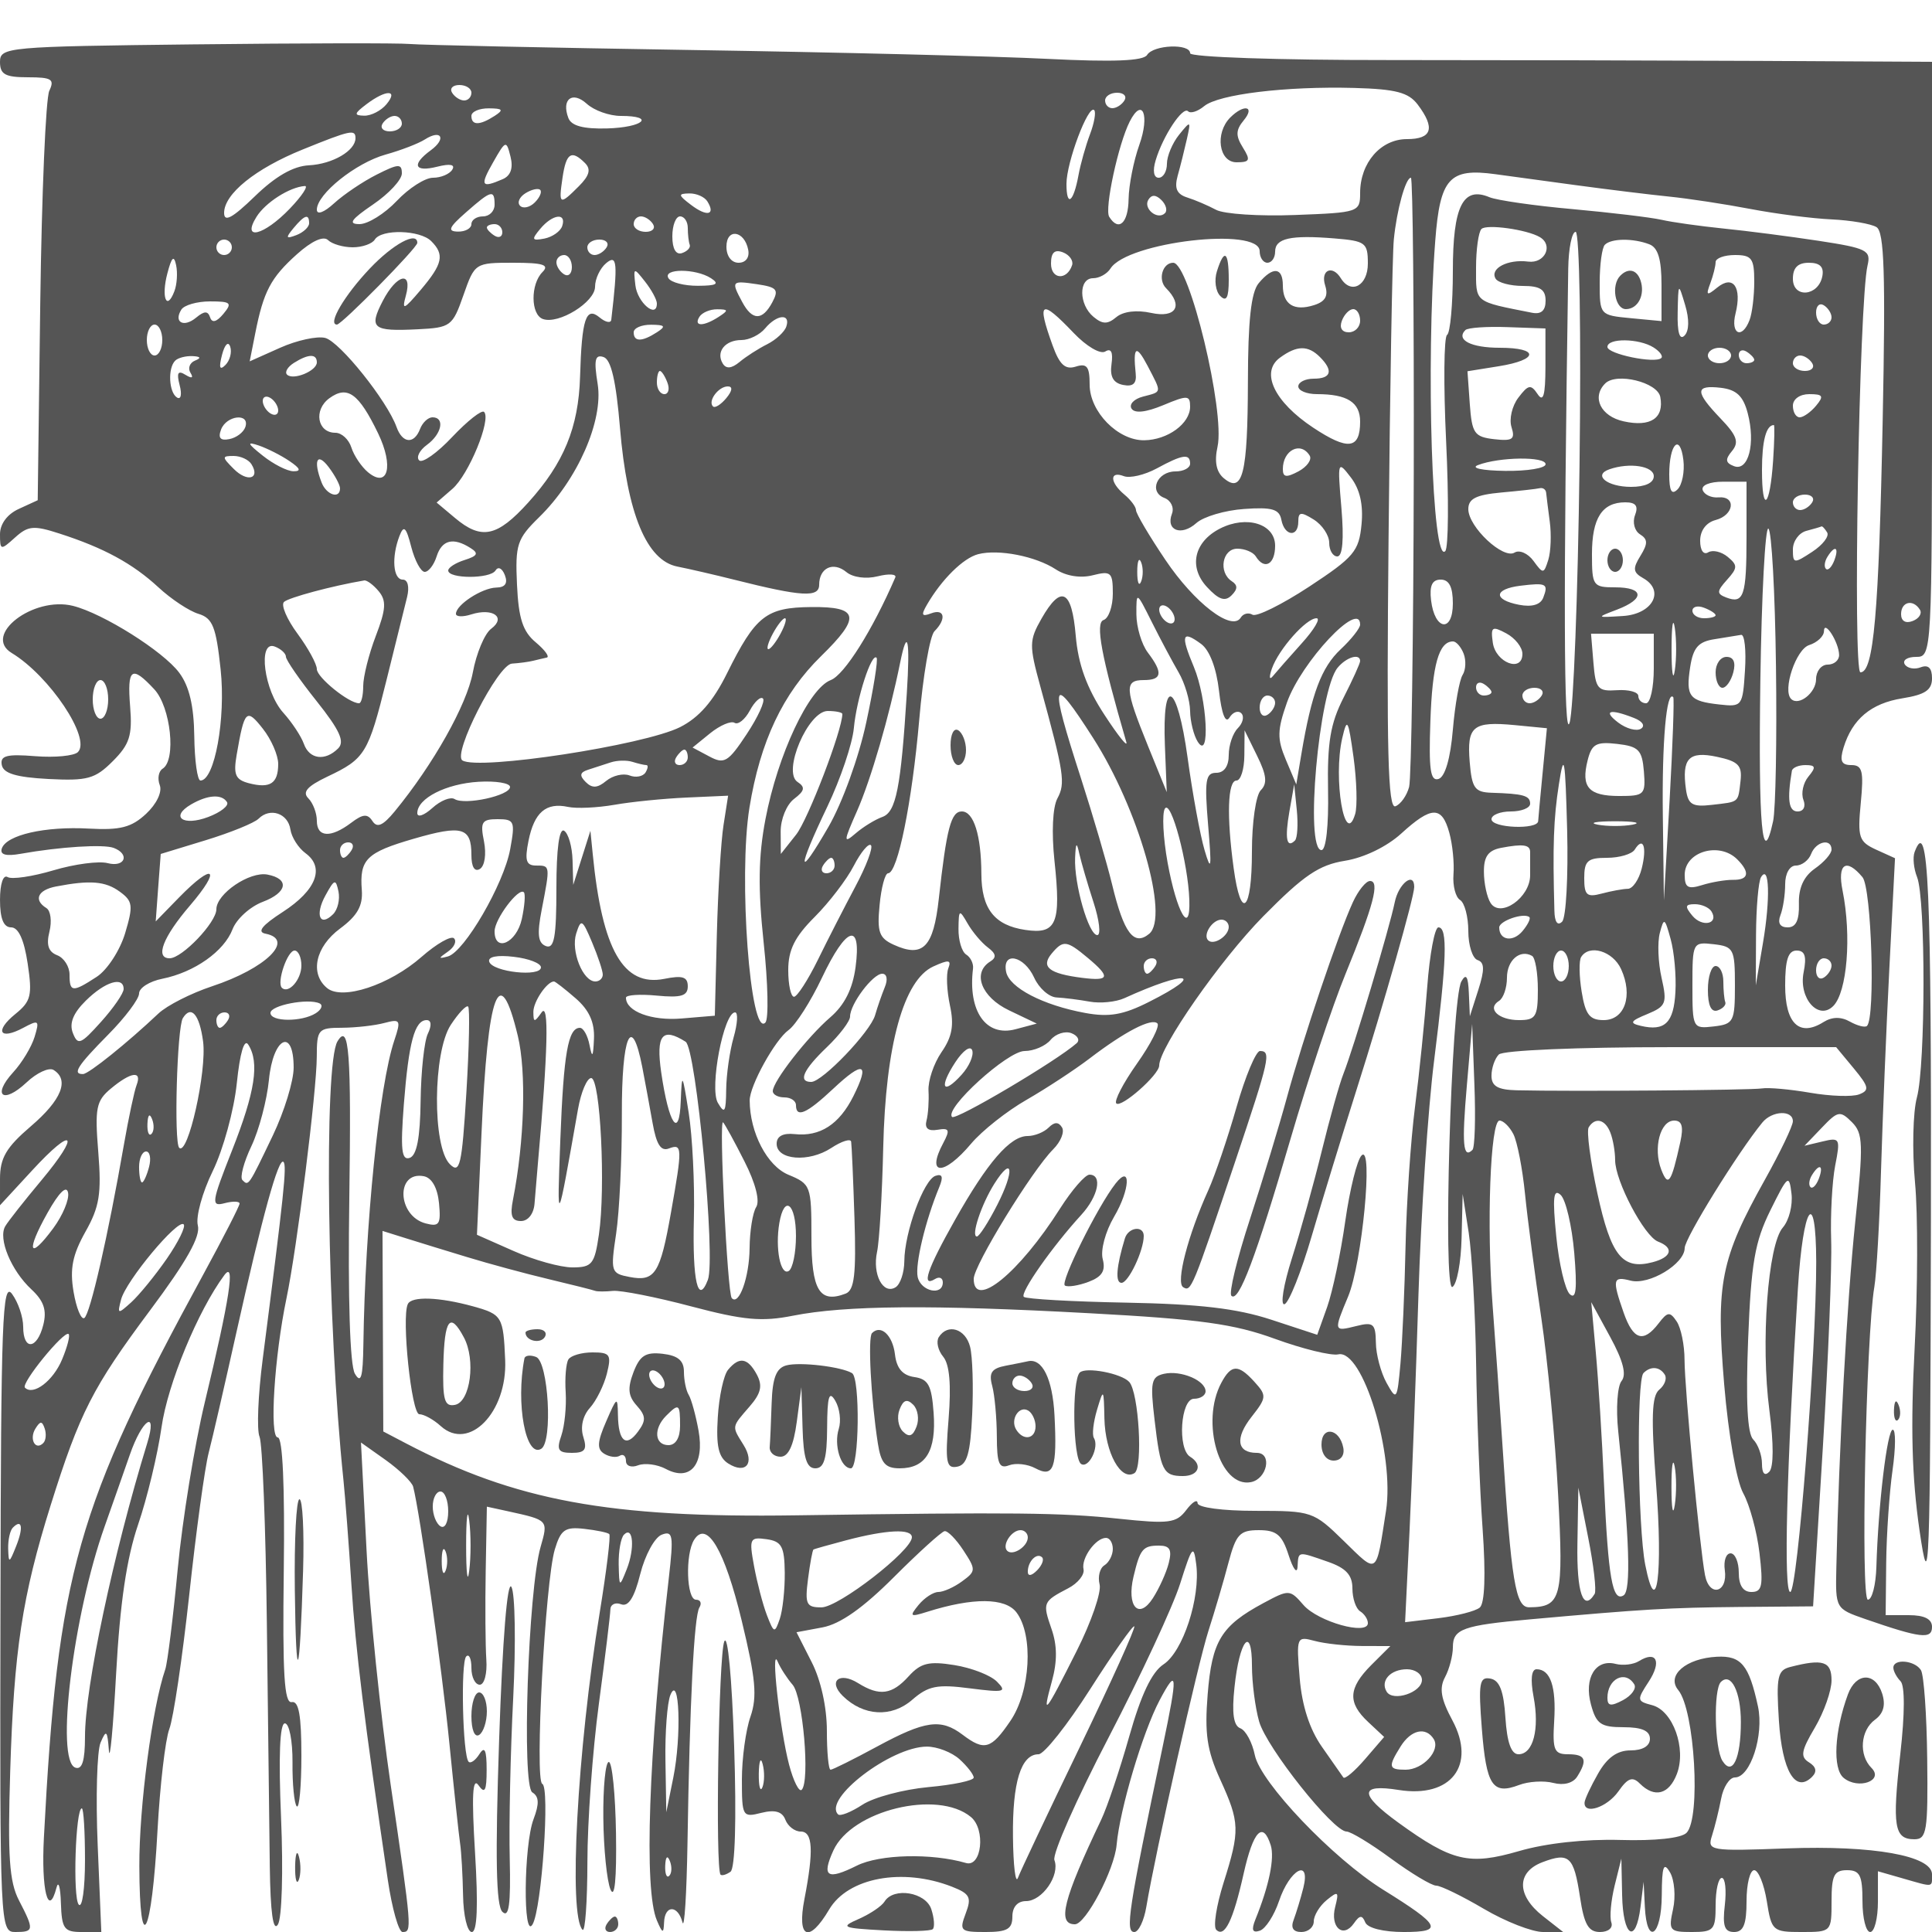 <svg xmlns="http://www.w3.org/2000/svg" version="1.0" width="250" height="250" viewBox="0 0 250 250" preserveAspectRatio="xMidYMid meet">
<g transform="translate(0,250) scale(0.01,-0.01)" fill="#555555" stroke="none">
<path d="M2525 24426 c-2441 -28 -2525 -36 -2525 -228 0 -161 68 -198 361 -198 308 0 348 -25 277 -175 -46 -96 -98 -1328 -117 -2737 l-33 -2561 -244 -112 c-150 -68 -244 -195 -244 -328 0 -209 8 -211 194 -43 169 153 242 160 575 52 575 -185 949 -389 1281 -696 165 -153 398 -307 518 -343 184 -56 228 -167 287 -721 68 -634 -78 -1436 -261 -1436 -40 0 -76 257 -80 571 -5 396 -65 650 -195 824 -208 279 -985 767 -1374 865 -514 129 -1175 -379 -793 -610 489 -296 1031 -1107 856 -1282 -49 -49 -297 -73 -551 -53 -371 30 -457 7 -434 -114 21 -109 187 -159 603 -181 505 -26 604 1 833 230 218 218 255 333 225 705 -40 500 18 542 312 226 214 -230 287 -918 108 -1028 -52 -33 -69 -128 -37 -212 34 -89 -40 -244 -177 -372 -189 -176 -334 -213 -738 -191 -570 32 -1070 -82 -1129 -258 -26 -80 53 -102 244 -68 511 91 1074 126 1205 76 213 -82 144 -255 -79 -197 -114 30 -430 -12 -702 -93 -273 -81 -539 -120 -593 -87 -57 35 -98 -89 -98 -295 0 -243 46 -356 144 -356 95 0 168 -160 214 -468 62 -412 43 -489 -158 -652 -274 -222 -206 -344 101 -180 201 108 212 99 147 -116 -39 -129 -163 -335 -277 -459 -278 -304 -132 -417 172 -132 133 126 291 198 350 162 208 -129 103 -389 -293 -728 -321 -275 -400 -410 -400 -683 l0 -340 415 450 c540 587 634 487 120 -128 -219 -262 -429 -528 -467 -593 -95 -160 75 -572 338 -817 162 -151 202 -270 154 -460 -80 -319 -260 -336 -260 -25 0 127 -65 318 -144 425 -125 170 -144 -335 -150 -4031 -8 -4166 -5 -4225 193 -4225 242 0 245 26 46 410 -125 242 -147 567 -113 1670 48 1560 156 2269 524 3444 376 1198 543 1524 1287 2522 472 632 654 956 617 1097 -29 111 58 428 193 704 135 277 275 787 311 1135 41 397 97 583 149 500 147 -231 88 -612 -210 -1367 -268 -680 -275 -731 -96 -684 106 28 193 25 193 -5 0 -31 -210 -440 -466 -911 -1645 -3017 -1887 -3873 -2066 -7293 -36 -679 58 -1050 163 -648 25 97 51 7 57 -199 11 -332 41 -375 267 -375 l256 0 -47 1125 c-26 619 -9 1215 37 1325 74 174 88 161 108 -100 12 -165 55 285 94 1000 50 908 136 1488 284 1922 117 342 253 908 303 1258 79 561 472 1511 813 1970 146 196 69 -309 -254 -1650 -132 -550 -289 -1517 -349 -2150 -60 -633 -133 -1217 -161 -1300 -169 -490 -339 -1775 -336 -2550 4 -1212 161 -904 235 462 32 585 101 1176 153 1315 53 139 169 921 258 1738 88 817 201 1643 251 1835 50 193 210 890 357 1550 339 1521 548 2278 611 2215 46 -46 7 -413 -269 -2555 -60 -462 -78 -912 -41 -1000 38 -88 80 -1172 95 -2410 15 -1237 32 -2655 38 -3150 8 -599 43 -851 105 -753 52 83 70 687 41 1375 -34 803 -17 1228 49 1228 57 0 101 -226 99 -507 -3 -279 23 -534 55 -567 33 -32 60 263 60 657 0 520 -34 710 -125 692 -97 -19 -120 364 -103 1700 14 1098 -14 1725 -78 1725 -110 0 -44 1049 113 1800 136 649 391 2685 392 3125 1 356 17 375 326 376 179 1 426 29 549 62 207 55 217 39 128 -227 -195 -580 -378 -2385 -400 -3936 -6 -425 -31 -510 -110 -375 -64 110 -91 970 -72 2276 27 1879 -3 2273 -153 2024 -179 -295 -133 -3661 77 -5675 23 -220 69 -827 103 -1350 54 -854 166 -1756 471 -3825 55 -371 141 -675 191 -675 124 0 122 27 -153 1900 -133 908 -274 2276 -313 3042 l-72 1392 323 -229 c177 -127 335 -281 352 -342 86 -329 373 -2356 468 -3313 60 -605 123 -1190 139 -1300 17 -110 34 -414 39 -675 4 -261 55 -475 113 -475 70 0 84 339 42 1025 -45 736 -33 983 44 875 83 -118 106 -74 106 200 0 255 -25 310 -93 203 -51 -81 -114 -126 -140 -100 -77 77 -105 1289 -31 1363 37 37 67 -30 67 -149 0 -120 49 -217 108 -217 59 0 98 145 85 325 -12 179 -16 697 -8 1152 l15 827 275 -60 c523 -115 520 -112 420 -462 -161 -559 -246 -3089 -107 -3175 88 -54 92 -146 16 -347 -127 -334 -138 -1580 -12 -1360 118 206 226 1776 125 1817 -100 40 38 2616 162 3033 77 256 132 295 380 267 159 -18 306 -48 325 -68 20 -20 -36 -478 -124 -1017 -291 -1780 -406 -3919 -222 -4103 34 -34 62 361 63 879 0 518 67 1437 148 2042 81 605 148 1155 149 1222 1 67 64 98 139 69 94 -36 171 84 248 392 62 245 186 473 277 508 146 56 156 -6 92 -564 -263 -2285 -323 -4033 -154 -4427 73 -171 87 -175 93 -25 9 227 179 227 238 0 25 -96 54 365 65 1025 29 1826 85 2938 154 3049 34 56 14 101 -44 101 -123 0 -141 590 -24 775 165 260 395 -131 616 -1048 181 -748 202 -982 113 -1240 -61 -174 -111 -540 -111 -813 0 -480 8 -494 252 -432 177 44 270 17 311 -90 32 -83 121 -152 198 -152 157 0 170 -245 48 -875 -99 -510 59 -576 320 -134 244 414 951 545 1590 295 232 -91 256 -138 177 -346 -85 -225 -69 -240 256 -240 281 0 348 38 348 200 0 124 67 200 176 200 210 0 442 335 368 530 -30 77 287 792 703 1591 415 798 832 1694 925 1990 153 484 174 509 207 247 56 -434 -172 -1131 -424 -1295 -151 -100 -290 -392 -442 -929 -122 -431 -286 -919 -365 -1084 -491 -1030 -572 -1350 -339 -1350 140 0 512 706 540 1029 41 459 337 1454 555 1868 233 440 239 347 41 -597 -446 -2127 -487 -2400 -367 -2400 55 0 125 146 155 325 121 720 667 3147 804 3572 80 249 197 644 258 878 99 373 147 425 394 425 230 0 301 -60 386 -325 58 -179 109 -246 115 -150 12 207 -4 204 395 65 232 -81 315 -171 315 -344 0 -129 45 -262 100 -296 55 -34 100 -103 100 -153 0 -163 -644 18 -832 233 -178 205 -187 205 -522 25 -544 -293 -664 -489 -719 -1179 -41 -509 -9 -726 161 -1100 256 -561 259 -660 44 -1341 -92 -293 -135 -566 -94 -606 108 -108 219 120 355 729 124 552 249 683 350 365 52 -166 -21 -524 -199 -962 -54 -135 -38 -176 58 -144 74 25 185 197 248 383 138 411 412 561 315 172 -35 -139 -92 -325 -125 -413 -41 -105 -7 -159 99 -159 89 0 161 62 161 138 0 76 75 199 167 275 149 122 161 112 110 -88 -68 -263 102 -413 242 -213 74 107 108 110 147 13 30 -74 234 -125 499 -125 520 0 480 83 -267 547 -651 405 -1591 1391 -1661 1743 -33 163 -117 319 -187 346 -89 34 -112 194 -76 531 64 613 226 811 226 277 0 -217 42 -542 93 -721 98 -340 958 -1423 1131 -1423 54 0 314 -157 576 -350 262 -192 525 -350 584 -350 59 0 336 -135 616 -300 280 -165 625 -300 768 -300 l259 0 -264 207 c-339 267 -341 568 -5 696 347 132 407 76 487 -452 53 -353 109 -451 258 -451 109 0 172 54 147 125 -24 69 -4 283 43 475 l87 350 10 -475 c11 -539 177 -643 238 -150 l40 325 16 -325 c25 -510 216 -380 219 150 2 378 24 438 107 296 57 -98 75 -312 39 -475 -61 -278 -46 -296 243 -296 285 0 308 26 308 350 0 193 36 350 80 350 44 0 61 -158 39 -350 -32 -272 -5 -350 120 -350 121 0 161 99 161 400 0 220 44 400 99 400 54 0 127 -180 163 -400 61 -387 76 -400 451 -400 385 0 387 2 387 400 0 333 33 400 200 400 167 0 200 -67 200 -400 0 -220 45 -400 100 -400 55 0 100 177 100 393 l0 393 324 -93 c404 -116 376 -120 376 53 0 241 -761 377 -1879 336 -1000 -37 -1031 -31 -968 165 36 112 89 327 118 478 28 151 109 275 178 275 201 0 378 547 299 918 -116 537 -217 660 -531 644 -400 -20 -658 -242 -501 -431 214 -258 295 -1660 107 -1848 -69 -69 -406 -105 -857 -92 -457 13 -961 -42 -1311 -144 -645 -187 -864 -136 -1559 367 -510 370 -509 506 3 424 677 -108 1006 319 695 900 -149 277 -173 415 -96 559 56 104 102 280 102 390 0 234 130 281 1000 359 1481 133 1793 151 2706 160 l955 8 127 2068 c70 1137 118 2338 107 2668 -11 330 13 766 52 968 69 350 61 366 -162 312 l-235 -56 225 235 c207 217 236 222 388 71 146 -146 150 -280 43 -1296 -105 -1006 -211 -2923 -244 -4467 -12 -532 -11 -533 373 -667 716 -248 865 -266 865 -102 0 102 -98 152 -300 152 l-300 0 7 675 c4 371 41 911 82 1200 41 289 43 525 3 525 -72 0 -188 -973 -212 -1775 -7 -234 -56 -425 -110 -425 -96 0 -25 3411 84 4050 28 165 67 840 86 1500 20 660 68 1840 108 2622 l73 1423 -245 111 c-222 102 -241 157 -198 603 40 413 21 491 -122 491 -129 0 -153 53 -101 225 113 370 356 574 762 639 294 47 383 107 383 259 0 133 -48 180 -147 142 -81 -31 -173 -13 -206 39 -32 53 34 96 147 96 204 0 206 30 206 3850 l0 3850 -2225 12 c-1224 6 -3384 11 -4800 11 -1442 -1 -2575 38 -2575 88 0 129 -475 110 -557 -22 -48 -78 -438 -93 -1281 -51 -667 34 -2742 86 -4612 115 -1870 30 -3512 65 -3650 78 -137 13 -1386 11 -2775 -5z m3575 -626 c0 -55 -42 -100 -94 -100 -52 0 -122 45 -156 100 -34 55 8 100 94 100 86 0 156 -45 156 -100z m12245 -153 c230 -305 186 -447 -139 -447 -340 0 -606 -307 -606 -697 0 -248 -17 -254 -840 -285 -461 -18 -922 12 -1024 67 -103 55 -270 127 -372 159 -137 43 -170 118 -125 282 35 123 88 337 119 474 54 241 50 243 -101 56 -86 -107 -157 -276 -157 -375 0 -100 -48 -181 -107 -181 -64 0 -80 90 -39 225 94 316 351 704 420 635 32 -32 125 -2 207 66 186 154 1056 260 1942 236 539 -15 703 -58 822 -215z m-13345 3 c-68 -82 -198 -149 -287 -147 -137 3 -132 27 31 150 253 191 416 189 256 -3z m3033 -150 c455 0 292 -149 -178 -162 -305 -8 -461 33 -500 134 -93 243 50 355 238 185 95 -87 293 -157 440 -157z m6517 200 c-34 -55 -104 -100 -156 -100 -52 0 -94 45 -94 100 0 55 70 100 156 100 86 0 128 -45 94 -100z m-8150 -200 c-194 -125 -300 -125 -300 0 0 55 101 99 225 98 182 -1 196 -20 75 -98z m7704 -239 c-55 -146 -122 -383 -148 -526 -65 -356 -156 -423 -156 -114 0 278 283 1030 359 954 25 -26 1 -167 -55 -314z m639 -135 c-74 -207 -136 -522 -139 -701 -4 -313 -129 -427 -251 -230 -63 102 118 942 266 1233 164 321 261 83 124 -302z m-9543 274 c0 -55 -70 -100 -156 -100 -86 0 -128 45 -94 100 34 55 104 100 156 100 52 0 94 -45 94 -100z m-600 -188 c0 -162 -296 -335 -602 -351 -203 -10 -433 -142 -700 -401 -291 -282 -398 -340 -398 -215 0 246 405 573 1018 821 619 251 682 264 682 146z m975 -156 c-254 -186 -214 -288 83 -213 168 42 236 28 194 -39 -35 -57 -147 -104 -249 -104 -103 0 -313 -135 -469 -300 -156 -165 -373 -300 -482 -300 -152 0 -111 59 175 254 205 139 373 320 373 402 0 129 -44 127 -325 -15 -179 -90 -426 -257 -550 -370 -132 -121 -225 -155 -225 -84 0 202 505 606 890 713 198 55 426 143 507 195 214 137 284 12 78 -139z m931 -374 c-279 -121 -299 -87 -126 216 164 289 172 291 226 75 37 -147 3 -246 -100 -291z m1064 208 c80 -80 58 -162 -80 -300 -250 -250 -263 -243 -211 110 47 321 115 366 291 190z m12830 -287 c413 -56 953 -122 1200 -147 248 -25 720 -97 1050 -160 330 -63 803 -124 1052 -135 249 -12 510 -57 580 -100 100 -62 118 -600 80 -2495 -50 -2508 -117 -3266 -288 -3266 -101 0 -17 4805 92 5265 46 196 -7 223 -633 319 -376 57 -930 129 -1233 159 -302 31 -662 81 -800 113 -137 31 -655 93 -1150 138 -495 44 -979 114 -1076 154 -344 145 -474 -118 -474 -954 0 -430 -34 -803 -75 -828 -41 -26 -47 -647 -12 -1381 35 -734 30 -1372 -11 -1416 -169 -185 -253 2403 -130 4014 62 811 182 945 778 863 165 -23 638 -87 1050 -143z m-2106 -3743 c-4 -2111 -31 -3931 -60 -4043 -30 -112 -109 -224 -177 -250 -97 -38 -116 711 -89 3468 18 1933 49 3673 68 3865 38 385 153 800 221 800 25 0 41 -1728 37 -3840z m-14544 3440 c-335 -349 -628 -422 -431 -106 116 186 428 385 625 399 51 4 -36 -128 -194 -293z m3170 80 c-64 -64 -150 -83 -190 -43 -41 41 -9 114 70 163 79 49 165 68 190 43 26 -26 -6 -99 -70 -163z m-520 -30 c0 -82 -67 -150 -150 -150 -82 0 -150 -45 -150 -100 0 -55 -79 -99 -175 -97 -139 3 -118 54 106 250 327 288 369 299 369 97z m2754 43 c109 -176 -6 -201 -211 -45 -169 128 -172 146 -24 149 93 2 199 -45 235 -104z m5921 -151 c-95 -96 -286 59 -215 174 42 68 98 66 170 -6 58 -58 79 -134 45 -168z m-11075 -131 c0 -49 -74 -118 -164 -153 -137 -52 -144 -38 -38 90 144 173 202 191 202 63z m3275 -36 c-23 -69 -126 -141 -230 -162 -163 -31 -171 -14 -55 125 159 192 344 215 285 37z m1175 25 c34 -55 -8 -100 -94 -100 -86 0 -156 45 -156 100 0 55 42 100 94 100 52 0 122 -45 156 -100z m450 -50 c0 -82 11 -180 25 -217 14 -36 -31 -85 -100 -108 -78 -26 -125 54 -125 217 0 142 45 258 100 258 55 0 100 -67 100 -150z m-2400 -56 c0 -58 -45 -78 -100 -44 -55 34 -100 82 -100 106 0 24 45 44 100 44 55 0 100 -48 100 -106z m13425 -62 c179 -105 66 -345 -150 -317 -266 34 -502 -90 -421 -222 32 -51 190 -93 352 -93 223 0 294 -46 294 -191 0 -128 -57 -179 -175 -156 -758 150 -725 124 -725 582 0 238 32 463 70 502 66 66 589 -7 755 -105z m-15361 -132 c123 0 252 45 286 100 86 139 585 125 730 -20 175 -175 149 -294 -135 -630 -222 -262 -247 -271 -193 -75 89 327 -119 278 -299 -69 -183 -354 -132 -396 449 -367 430 21 454 39 595 442 146 416 150 419 645 419 387 0 471 -27 378 -120 -157 -157 -154 -551 5 -608 205 -73 675 219 675 418 0 102 65 240 145 306 141 117 151 6 65 -733 -5 -48 -74 -35 -152 30 -176 146 -230 -20 -252 -768 -20 -656 -210 -1118 -670 -1627 -403 -446 -606 -489 -950 -199 l-236 198 204 177 c211 182 506 899 410 996 -30 30 -215 -116 -411 -323 -195 -208 -389 -345 -429 -304 -41 40 5 131 101 201 192 140 235 356 72 356 -57 0 -129 -67 -161 -150 -77 -202 -228 -190 -305 25 -121 338 -733 1102 -922 1152 -104 27 -367 -30 -584 -127 l-394 -176 72 363 c107 542 200 719 539 1023 192 172 344 241 403 183 52 -51 196 -93 319 -93z m5118 -33 c19 -99 -32 -167 -125 -167 -92 0 -157 85 -157 208 0 244 234 210 282 -41z m8018 -177 c0 -288 -217 -405 -350 -190 -109 177 -265 106 -203 -92 44 -137 3 -210 -142 -256 -260 -83 -405 8 -405 254 0 238 -129 250 -313 29 -98 -118 -138 -485 -139 -1275 -3 -1193 -67 -1452 -311 -1249 -98 81 -125 215 -82 410 99 454 -364 2379 -574 2379 -139 0 -201 -220 -92 -329 227 -227 128 -391 -193 -320 -186 41 -361 20 -450 -54 -114 -95 -178 -95 -296 3 -192 159 -195 500 -5 500 80 0 181 56 225 126 219 344 1930 543 1930 224 0 -82 45 -150 100 -150 55 0 100 64 100 143 0 174 198 218 767 172 403 -33 433 -55 433 -325z m2739 -2615 c-21 -1664 -78 -3160 -128 -3325 -76 -255 -82 1645 -18 5875 4 261 47 475 96 475 50 0 72 -1300 50 -3025z m-17439 2825 c0 -55 -45 -100 -100 -100 -55 0 -100 45 -100 100 0 55 45 100 100 100 55 0 100 -45 100 -100z m4850 0 c-34 -55 -104 -100 -156 -100 -52 0 -94 45 -94 100 0 55 70 100 156 100 86 0 128 -45 94 -100z m13492 39 c113 -43 158 -194 158 -527 l0 -467 -400 38 c-398 38 -400 41 -400 461 0 232 30 453 67 489 83 84 366 86 575 6z m-7469 -270 c-67 -201 -273 -186 -273 20 0 143 46 187 154 146 85 -33 138 -108 119 -166z m-11617 -339 c-100 -261 -172 -76 -90 233 55 212 85 239 113 106 21 -99 11 -252 -23 -339z m5144 314 c0 -86 -45 -128 -100 -94 -55 34 -100 104 -100 156 0 52 45 94 100 94 55 0 100 -70 100 -156z m15300 -186 c0 -188 -27 -413 -61 -500 -97 -254 -249 -182 -181 86 84 339 -30 503 -236 336 -137 -112 -150 -104 -91 53 38 101 69 225 69 275 0 51 113 92 250 92 218 0 250 -44 250 -342z m881 68 c-50 -261 -381 -290 -381 -33 0 143 64 207 207 207 143 0 197 -54 174 -174z m-15081 -353 c0 -202 -252 11 -278 235 -27 234 -23 236 125 48 84 -107 153 -234 153 -283z m700 327 c114 -74 74 -97 -169 -98 -176 -1 -347 43 -381 98 -79 128 352 128 550 0z m794 -311 c-129 -241 -260 -240 -390 4 -145 271 -140 278 194 229 256 -38 283 -70 196 -233z m11803 -432 c-63 -63 -94 42 -88 298 8 390 9 392 97 97 55 -184 52 -334 -9 -395z m-18906 282 c-88 -106 -147 -122 -172 -46 -29 86 -74 85 -181 -3 -160 -133 -294 -61 -192 103 36 59 204 107 372 107 270 0 291 -19 173 -161z m20809 -45 c0 -52 -45 -94 -100 -94 -55 0 -100 70 -100 156 0 86 45 128 100 94 55 -34 100 -104 100 -156z m-14400 6 c-196 -127 -328 -127 -250 0 34 55 138 99 231 98 146 -1 148 -14 19 -98z m4594 -209 c165 -173 345 -279 409 -239 75 46 102 -9 80 -164 -23 -162 23 -244 150 -269 128 -26 177 18 163 147 -37 354 6 382 155 98 185 -356 189 -330 -61 -396 -116 -30 -182 -100 -148 -155 40 -65 186 -49 410 44 316 132 348 130 348 -20 0 -218 -290 -430 -594 -434 -340 -4 -706 369 -706 721 0 233 -35 278 -180 232 -136 -43 -209 24 -300 276 -207 574 -153 606 274 159z m3706 159 c0 -82 -66 -150 -147 -150 -89 0 -124 59 -89 150 31 83 98 150 147 150 49 0 89 -67 89 -150z m-7425 -75 c-22 -69 -134 -172 -247 -229 -114 -57 -275 -160 -358 -230 -103 -85 -173 -92 -217 -21 -93 151 29 305 241 305 100 0 238 68 306 150 151 182 333 198 275 25z m-8075 -175 c0 -110 -45 -200 -100 -200 -55 0 -100 90 -100 200 0 110 45 200 100 200 55 0 100 -90 100 -200z m6400 100 c-194 -125 -300 -125 -300 0 0 55 101 99 225 98 182 -1 196 -20 75 -98z m11498 -450 c-1 -368 -28 -460 -101 -350 -87 130 -121 124 -249 -45 -82 -107 -122 -279 -89 -382 50 -158 14 -183 -225 -156 -256 30 -287 74 -315 456 l-30 423 405 65 c519 83 527 239 12 239 -371 0 -570 102 -444 229 31 31 277 48 546 38 l490 -17 0 -500z m-17081 27 c-74 -74 -87 -35 -44 131 35 135 81 181 106 106 24 -72 -4 -179 -62 -237z m18480 227 c81 -51 126 -113 100 -137 -82 -75 -697 52 -697 144 0 117 409 112 597 -7z m-4317 -124 c176 -176 147 -280 -80 -280 -110 0 -200 -45 -200 -100 0 -55 109 -100 242 -100 391 0 558 -106 558 -355 0 -358 -155 -378 -607 -79 -505 335 -687 718 -430 906 219 160 363 162 517 8z m5320 20 c0 -55 -67 -100 -150 -100 -82 0 -150 45 -150 100 0 55 68 100 150 100 83 0 150 -45 150 -100z m300 -56 c0 -24 -45 -44 -100 -44 -55 0 -100 48 -100 106 0 58 45 78 100 44 55 -34 100 -82 100 -106z m-20176 -10 c-69 -28 -96 -99 -59 -158 42 -68 18 -77 -65 -26 -98 61 -117 26 -75 -135 31 -118 16 -190 -34 -159 -106 65 -122 380 -24 477 36 37 138 63 225 59 104 -5 115 -25 32 -58z m1576 -23 c0 -111 -308 -237 -386 -158 -32 32 8 100 89 151 187 118 297 121 297 7z m3923 -851 c93 -1107 344 -1712 741 -1791 157 -31 489 -108 736 -170 874 -220 1100 -234 1100 -66 0 220 183 305 353 164 84 -69 254 -92 405 -54 144 36 246 29 227 -15 -293 -679 -659 -1261 -835 -1328 -283 -108 -686 -966 -845 -1800 -92 -483 -98 -894 -23 -1600 56 -522 66 -987 22 -1032 -196 -205 -351 1889 -206 2782 139 856 432 1476 927 1960 519 507 492 641 -126 635 -585 -5 -722 -113 -1091 -857 -180 -364 -364 -574 -608 -697 -466 -234 -2605 -562 -2816 -431 -132 82 458 1240 640 1253 97 6 221 23 276 37 55 14 134 32 175 41 41 9 -23 97 -142 197 -168 140 -223 309 -243 747 -24 519 0 592 286 872 498 487 833 1249 758 1723 -51 314 -35 387 76 350 98 -32 162 -311 213 -920z m15427 840 c34 -55 -8 -100 -94 -100 -86 0 -156 45 -156 100 0 55 42 100 94 100 52 0 122 -45 156 -100z m-14814 -250 c32 -82 14 -150 -39 -150 -53 0 -97 68 -97 150 0 83 18 150 39 150 22 0 66 -67 97 -150z m12848 -186 c52 -275 -125 -393 -474 -316 -297 65 -417 312 -239 490 146 146 677 16 713 -174z m-16591 -472 c205 -425 128 -717 -132 -502 -84 71 -181 214 -214 319 -33 105 -126 191 -207 191 -234 0 -286 295 -78 447 233 170 380 64 631 -455z m4505 456 c-70 -84 -147 -132 -172 -107 -70 69 71 259 192 259 66 0 59 -57 -20 -152z m13217 -193 c104 -392 10 -758 -177 -687 -112 43 -117 87 -25 197 93 113 63 199 -148 419 -335 350 -334 437 3 398 201 -24 289 -106 347 -327z m-19015 33 c0 -55 -45 -72 -100 -38 -55 34 -100 107 -100 162 0 55 45 72 100 38 55 -34 100 -107 100 -162z m19900 62 c-68 -82 -164 -150 -212 -150 -49 0 -88 68 -88 150 0 86 90 150 212 150 178 0 192 -25 88 -150z m-20325 -275 c-23 -69 -116 -140 -208 -157 -116 -23 -148 15 -106 125 71 185 375 216 314 32z m19769 -435 c-41 -608 -144 -696 -144 -123 0 378 54 583 154 583 11 0 7 -207 -10 -460z m-19197 -7 c139 -94 154 -132 50 -131 -81 1 -259 92 -397 202 -201 160 -211 185 -50 131 110 -38 289 -128 397 -202z m17961 -365 c-77 -77 -108 -22 -108 195 0 395 140 536 183 184 18 -149 -16 -320 -75 -379z m-4761 437 c32 -52 -33 -144 -144 -204 -158 -84 -203 -78 -203 29 0 246 231 363 347 175z m-13693 -112 c117 -189 -54 -236 -228 -62 -156 156 -156 169 -3 169 91 0 195 -48 231 -107z m1146 -312 c0 -143 -177 -86 -239 77 -110 285 -58 396 92 198 81 -107 147 -231 147 -275z m11000 319 c0 -55 -85 -100 -189 -100 -239 0 -350 -264 -144 -343 84 -32 129 -124 98 -205 -83 -216 122 -294 316 -120 93 83 371 165 618 182 362 26 456 -2 482 -141 41 -213 219 -231 219 -22 0 126 33 130 200 26 110 -69 200 -204 200 -301 0 -97 47 -176 105 -176 68 0 87 221 53 625 -52 611 -49 620 122 397 117 -152 163 -354 138 -609 -33 -346 -98 -423 -677 -804 -352 -231 -683 -395 -734 -363 -51 31 -120 15 -152 -38 -114 -184 -599 188 -976 749 -209 310 -379 598 -379 641 0 43 -68 134 -150 202 -190 158 -195 311 -8 239 78 -30 269 15 425 99 336 183 433 197 433 62z m4600 -7 c0 -51 -236 -90 -525 -86 -297 4 -449 37 -350 75 275 106 875 114 875 11z m1400 -155 c0 -86 -111 -138 -294 -138 -309 0 -497 152 -282 227 262 92 576 43 576 -89z m1200 -788 c0 -763 -36 -868 -264 -781 -124 48 -122 80 12 229 138 153 139 188 9 296 -82 68 -195 94 -253 59 -60 -37 -104 26 -104 150 0 132 78 236 200 268 240 63 270 313 36 293 -91 -8 -182 35 -203 94 -22 63 90 109 264 109 l303 0 0 -717z m-2593 575 c4 -41 25 -210 47 -375 22 -165 14 -387 -19 -494 -58 -184 -67 -185 -191 -15 -72 99 -182 147 -245 109 -147 -92 -599 332 -599 562 0 135 100 185 425 215 234 21 459 46 500 56 41 9 78 -17 82 -58z m3443 -125 c-34 -55 -104 -100 -156 -100 -52 0 -94 45 -94 100 0 55 70 100 156 100 86 0 128 -45 94 -100z m-2293 -167 c-35 -92 -6 -203 65 -247 102 -64 103 -120 5 -279 -102 -164 -96 -214 35 -288 287 -161 124 -467 -263 -490 -346 -22 -347 -21 -74 83 363 138 350 288 -25 288 -287 0 -300 19 -300 430 0 466 131 670 431 670 137 0 172 -47 126 -167z m-15661 -733 c50 0 119 90 154 200 68 214 215 251 438 109 109 -68 93 -102 -75 -155 -117 -37 -213 -98 -213 -136 0 -109 543 -110 611 -1 35 57 87 31 122 -59 41 -106 4 -159 -111 -161 -184 -4 -522 -223 -522 -340 0 -39 90 -42 199 -7 278 88 455 -38 258 -185 -86 -63 -193 -319 -239 -568 -78 -418 -512 -1190 -1011 -1797 -152 -184 -227 -217 -287 -125 -64 98 -123 94 -276 -22 -265 -200 -444 -189 -444 27 0 99 -50 230 -110 290 -81 81 -14 156 245 280 490 232 530 297 768 1256 115 464 234 945 265 1069 32 132 9 225 -56 225 -126 0 -148 291 -43 564 56 146 86 119 153 -142 46 -177 124 -322 174 -322z m17485 -1218 c13 -953 -4 -1856 -37 -2008 -140 -643 -192 -69 -165 1820 16 1107 63 1992 104 1966 42 -25 86 -825 98 -1778z m662 1729 c31 -49 -57 -163 -194 -252 -236 -155 -249 -153 -249 31 0 108 79 216 175 241 96 25 184 51 194 57 11 7 44 -28 74 -77z m-9980 -479 c132 -86 317 -116 476 -76 238 60 261 39 261 -237 0 -166 -54 -320 -120 -342 -109 -37 -30 -464 294 -1577 24 -82 -103 75 -282 350 -232 354 -340 653 -372 1025 -51 596 -189 665 -443 220 -160 -281 -161 -345 -16 -874 309 -1127 328 -1255 222 -1452 -62 -116 -77 -442 -38 -809 87 -811 27 -953 -377 -893 -400 59 -568 273 -569 727 -2 497 -99 806 -253 806 -140 0 -197 -217 -298 -1131 -69 -629 -205 -766 -583 -594 -189 86 -217 164 -183 513 21 227 71 412 110 412 124 0 310 919 403 1987 49 571 138 1086 197 1145 158 158 132 298 -44 231 -121 -46 -132 -23 -52 114 190 327 469 602 661 652 264 68 745 -26 1006 -197z m10072 114 c-33 -85 -81 -133 -107 -107 -27 26 -18 96 18 154 98 160 156 129 89 -47z m-8969 -271 c-28 -69 -50 -12 -50 125 0 138 22 194 50 125 28 -69 28 -181 0 -250z m-9865 -126 c101 -122 94 -233 -38 -578 -90 -235 -163 -527 -163 -649 0 -122 -24 -222 -54 -222 -132 0 -546 335 -546 442 0 66 -113 272 -250 458 -138 187 -217 372 -175 411 59 56 623 208 1038 278 34 6 119 -57 188 -140z m13899 -157 c0 -383 -236 -349 -282 41 -22 189 14 267 125 267 109 0 157 -95 157 -308z m1170 75 c-35 -92 -145 -125 -312 -93 -339 65 -330 204 17 247 336 41 364 26 295 -154z m-4719 -967 c80 -137 147 -362 149 -500 2 -137 47 -318 100 -400 163 -252 120 559 -51 969 -175 417 -155 481 93 299 110 -80 199 -314 232 -607 34 -300 84 -429 135 -347 44 72 113 97 154 56 40 -40 20 -127 -45 -192 -65 -65 -118 -221 -118 -348 0 -145 -60 -230 -162 -230 -138 0 -153 -97 -105 -675 48 -564 40 -618 -46 -325 -57 193 -156 732 -220 1200 -134 972 -330 1072 -293 150 l24 -600 -244 600 c-300 739 -307 850 -54 850 238 0 252 93 53 356 -81 107 -147 329 -148 494 -1 300 0 300 200 -100 110 -220 266 -512 346 -650z m-51 688 c0 -55 -45 -72 -100 -38 -55 34 -100 107 -100 162 0 55 45 72 100 38 55 -34 100 -107 100 -162z m7000 51 c0 -21 -67 -39 -150 -39 -82 0 -150 44 -150 97 0 53 68 71 150 39 83 -31 150 -75 150 -97z m2644 71 c30 -49 -12 -115 -95 -146 -90 -35 -149 0 -149 89 0 162 156 199 244 57z m-3172 -785 c-23 -151 -42 -27 -42 275 0 303 19 426 42 275 23 -151 23 -399 0 -550z m-11572 475 c-59 -110 -130 -200 -157 -200 -28 0 -2 90 57 200 59 110 130 200 157 200 28 0 2 -90 -57 -200z m6744 -125 c-161 -179 -329 -370 -374 -425 -45 -55 -50 -10 -11 100 89 251 443 650 577 650 56 0 -30 -146 -192 -325z m756 242 c0 -45 -113 -189 -252 -319 -249 -234 -377 -574 -507 -1348 l-67 -400 -135 319 c-114 271 -112 382 14 740 186 527 947 1337 947 1008z m2100 -378 c0 -246 -346 -115 -383 145 -29 206 -10 219 175 120 114 -61 208 -180 208 -265z m4098 -14 c1 -69 -65 -125 -148 -125 -82 0 -150 -85 -150 -189 0 -175 -225 -353 -323 -255 -114 114 63 643 234 697 104 33 190 114 191 179 2 157 194 -143 196 -307z m-2398 -175 c0 -247 -45 -450 -100 -450 -55 0 -100 42 -100 94 0 51 -124 85 -275 75 -250 -17 -278 16 -306 356 l-31 375 406 0 406 0 0 -450z m1180 -25 c-29 -463 -38 -474 -330 -441 -392 43 -438 103 -379 485 39 252 106 328 315 360 145 23 300 48 344 56 45 8 67 -199 50 -460z m-18880 177 c0 -42 178 -300 396 -573 300 -377 368 -525 280 -613 -169 -169 -373 -142 -444 59 -34 96 -153 277 -265 401 -249 276 -336 944 -112 858 80 -30 145 -90 145 -132z m8034 -477 c-77 -1222 -139 -1533 -316 -1596 -92 -33 -248 -128 -345 -212 -161 -138 -160 -112 18 291 178 404 416 1221 557 1917 95 469 131 305 86 -400z m7206 516 c33 -87 27 -211 -14 -275 -41 -64 -98 -382 -126 -708 -31 -370 -100 -609 -184 -637 -107 -35 -129 120 -107 743 25 736 110 1036 293 1036 42 0 104 -72 138 -159z m-7731 -891 c-97 -453 -309 -1038 -489 -1350 -404 -699 -411 -568 -13 265 169 354 323 810 342 1014 36 384 228 978 294 910 21 -22 -39 -399 -134 -839z m6391 796 c0 -30 -97 -243 -215 -475 -170 -334 -211 -580 -200 -1196 9 -460 -26 -775 -85 -775 -218 0 -35 2066 209 2360 114 138 291 190 291 86z m-16200 -496 c0 -137 -45 -250 -100 -250 -55 0 -100 113 -100 250 0 138 45 250 100 250 55 0 100 -112 100 -250z m17900 94 c0 -24 -45 -44 -100 -44 -55 0 -100 48 -100 106 0 58 45 78 100 44 55 -34 100 -82 100 -106z m650 -44 c-34 -55 -104 -100 -156 -100 -52 0 -94 45 -94 100 0 55 70 100 156 100 86 0 128 -45 94 -100z m-10288 -500 c-240 -363 -290 -392 -484 -288 l-216 115 229 186 c127 102 268 162 314 134 47 -29 136 43 198 159 62 116 139 186 170 155 31 -31 -64 -239 -211 -461z m4484 -51 c586 -916 987 -2314 725 -2532 -198 -164 -329 9 -480 637 -66 273 -248 894 -405 1381 -413 1277 -385 1366 160 514z m2354 457 c0 -52 -45 -122 -100 -156 -55 -34 -100 8 -100 94 0 86 45 156 100 156 55 0 100 -42 100 -94z m5105 -1256 l-74 -1300 -14 1100 c-12 952 47 1625 135 1529 14 -16 -7 -614 -47 -1329z m-18005 465 c0 -253 -104 -321 -378 -250 -176 46 -204 110 -159 370 100 580 126 606 338 336 110 -139 199 -344 199 -456z m7300 646 c0 -207 -444 -1367 -598 -1561 l-198 -250 -2 289 c-1 160 76 349 173 423 139 106 148 152 45 220 -199 131 137 918 391 918 104 0 189 -18 189 -39z m10243 -51 c112 -43 150 -103 90 -140 -57 -35 -189 1 -293 80 -204 155 -109 183 203 60z m-3607 -1243 c-134 -449 -288 458 -167 983 63 270 77 245 146 -250 41 -302 51 -632 21 -733z m2427 547 c-30 -310 -57 -598 -59 -639 -6 -114 -604 -90 -604 25 0 55 113 100 250 100 138 0 250 45 250 100 0 105 -86 129 -500 142 -217 7 -254 60 -282 398 -38 464 41 529 586 477 l413 -40 -54 -563z m-3648 -239 c-64 -64 -115 -416 -115 -795 0 -777 -142 -907 -236 -216 -93 676 -78 1136 36 1136 55 0 101 146 102 325 l3 325 162 -330 c123 -249 135 -358 48 -445z m4957 244 c24 -302 7 -319 -317 -319 -398 0 -499 113 -411 461 53 212 110 244 382 213 278 -32 323 -78 346 -355z m-12372 181 c0 -55 -48 -100 -106 -100 -58 0 -78 45 -44 100 34 55 82 100 106 100 24 0 44 -45 44 -100z m11314 -2126 c-59 -59 -97 -5 -100 141 -23 842 -11 1192 58 1635 67 432 82 352 107 -591 15 -601 -14 -1134 -65 -1185z m2309 1825 c-34 -291 -11 -272 -373 -314 -250 -29 -305 4 -333 197 -57 404 36 503 401 425 275 -58 327 -112 305 -308z m-14159 201 c26 0 21 -43 -11 -96 -33 -52 -126 -70 -207 -38 -82 31 -217 -1 -302 -71 -113 -94 -182 -97 -265 -14 -83 83 -76 124 29 158 78 25 210 68 292 95 83 28 210 31 283 8 73 -23 155 -42 181 -42z m15037 -149 c-68 -82 -97 -217 -65 -300 34 -88 2 -151 -75 -151 -116 0 -137 153 -74 525 7 41 86 75 175 75 133 0 140 -27 39 -149z m-16801 -134 c0 -112 -583 -239 -717 -157 -52 33 -183 -19 -289 -116 -107 -96 -194 -126 -194 -65 0 190 372 380 794 405 223 13 406 -17 406 -67z m10157 -693 c-108 -108 -133 26 -72 376 l62 350 34 -335 c18 -184 7 -360 -24 -391z m-13819 496 c27 -45 -82 -131 -244 -192 -327 -123 -497 2 -221 163 215 125 398 137 465 29z m6425 -293 c-33 -207 -72 -848 -87 -1423 l-26 -1047 -430 -36 c-388 -33 -720 91 -720 269 0 36 180 48 400 27 314 -30 400 -4 400 120 0 123 -68 144 -303 97 -530 -106 -805 374 -927 1616 l-30 300 -111 -350 -111 -350 -9 319 c-5 176 -54 347 -109 381 -63 39 -100 -231 -100 -741 0 -635 -28 -792 -136 -751 -103 40 -116 153 -54 472 111 573 111 570 -72 570 -130 0 -150 65 -99 320 74 369 227 500 511 439 110 -24 380 -11 600 27 220 39 641 81 936 94 l536 24 -59 -377z m6027 -972 c16 -474 -162 -169 -281 482 -58 322 -74 637 -35 700 79 123 301 -707 316 -1182z m-11632 912 c15 -101 103 -239 195 -307 254 -185 140 -480 -293 -760 -271 -175 -338 -260 -223 -282 385 -77 4 -450 -695 -681 -271 -90 -582 -248 -692 -352 -402 -380 -902 -782 -975 -783 -144 -3 -72 108 325 510 220 222 400 462 400 533 0 72 135 157 300 190 415 83 801 355 910 642 51 132 227 292 392 354 317 120 347 297 60 352 -231 45 -662 -248 -662 -449 0 -170 -443 -634 -605 -634 -192 0 -86 275 263 682 415 485 310 566 -139 107 l-304 -312 32 437 33 436 583 178 c320 98 628 223 683 278 149 149 381 70 412 -139z m14996 -42 c42 -151 66 -394 54 -540 -11 -146 27 -295 86 -331 58 -36 106 -217 106 -402 0 -184 54 -353 120 -375 90 -30 93 -124 10 -384 l-110 -343 -13 300 c-9 218 -36 259 -97 150 -131 -235 -242 -4032 -115 -3953 58 36 111 321 118 634 l14 569 78 -500 c42 -275 86 -1040 96 -1700 10 -660 47 -1620 84 -2133 42 -597 28 -965 -37 -1019 -57 -47 -297 -108 -534 -137 l-432 -52 57 1171 c31 643 84 2025 116 3070 33 1045 124 2409 203 3030 164 1304 177 1720 55 1720 -48 0 -113 -349 -145 -775 -32 -426 -103 -1124 -158 -1550 -55 -427 -110 -1237 -122 -1800 -12 -564 -42 -1247 -66 -1519 -43 -475 -50 -484 -180 -250 -74 134 -137 369 -138 521 -4 245 -33 270 -254 214 -293 -73 -294 -70 -106 380 181 432 329 1975 176 1829 -58 -55 -153 -437 -212 -850 -58 -412 -164 -912 -234 -1111 l-129 -361 -597 196 c-443 145 -929 202 -1874 220 -701 13 -1298 47 -1326 75 -52 51 367 649 743 1060 221 241 278 521 107 521 -56 0 -227 -197 -380 -437 -530 -836 -1118 -1315 -1118 -911 0 173 754 1402 1028 1676 99 99 150 227 114 284 -45 73 -98 72 -173 -3 -60 -60 -182 -109 -272 -109 -225 0 -520 -340 -939 -1085 -361 -640 -442 -878 -258 -765 55 34 100 14 100 -44 0 -178 -283 -118 -325 69 -36 163 99 729 279 1164 55 132 40 176 -49 146 -152 -51 -401 -731 -403 -1104 -1 -148 -52 -300 -113 -338 -162 -100 -302 167 -240 457 30 138 66 745 80 1350 30 1323 264 2169 648 2344 200 91 237 87 194 -25 -29 -75 -19 -290 21 -478 56 -256 29 -407 -109 -606 -100 -146 -176 -371 -168 -500 7 -129 -4 -302 -26 -385 -26 -100 22 -140 143 -119 152 26 164 -1 75 -169 -229 -427 4 -434 360 -10 140 166 463 422 719 568 255 147 621 387 814 534 457 349 802 527 877 453 33 -33 -86 -267 -264 -519 -179 -253 -299 -485 -268 -516 63 -63 555 371 555 490 0 233 790 1366 1347 1932 523 530 721 664 1058 718 247 40 540 182 727 352 391 357 526 360 622 11z m-12152 -213 c-82 -451 -593 -1330 -806 -1388 -126 -34 -126 -25 1 63 81 56 116 133 78 171 -37 38 -226 -70 -419 -239 -416 -366 -1028 -567 -1224 -404 -226 188 -150 534 169 770 223 165 296 294 281 497 -31 398 59 487 673 665 624 181 745 147 745 -209 0 -156 41 -224 110 -182 63 39 85 192 53 356 -51 252 -28 288 176 288 218 0 229 -28 163 -388z m14523 317 c-124 -23 -326 -23 -450 0 -124 24 -22 44 225 44 248 0 349 -20 225 -44z m-16575 -329 c-34 -55 -82 -100 -106 -100 -24 0 -44 45 -44 100 0 55 48 100 106 100 58 0 78 -45 44 -100z m6519 -471 c-140 -263 -360 -692 -487 -952 -128 -260 -266 -473 -307 -475 -41 -1 -75 154 -75 345 0 261 84 430 341 687 188 188 416 486 507 663 92 177 192 297 222 266 30 -30 -60 -270 -201 -534z m3081 -204 c76 -234 98 -425 49 -425 -112 0 -302 664 -287 1000 9 201 20 211 55 50 25 -110 107 -391 183 -625z m5650 650 c0 -41 0 -177 0 -301 0 -289 -385 -558 -512 -358 -47 74 -86 255 -86 402 -2 199 56 279 223 311 284 54 375 41 375 -54z m1444 -213 c-36 -144 -117 -263 -180 -263 -63 -1 -215 -29 -339 -62 -191 -51 -225 -21 -225 201 0 223 44 262 294 262 162 0 324 48 360 107 109 175 160 35 90 -245z m2456 244 c0 -52 -97 -163 -215 -245 -145 -102 -213 -251 -207 -456 6 -212 -38 -305 -145 -305 -100 0 -133 56 -94 158 34 87 61 267 61 400 0 140 59 242 139 242 77 0 166 68 197 150 63 164 264 207 264 56z m-1220 -126 c169 -169 149 -268 -55 -265 -96 1 -276 -29 -400 -68 -183 -57 -225 -32 -225 133 0 301 448 432 680 200z m-11680 -80 c0 -55 -48 -100 -106 -100 -58 0 -78 45 -44 100 34 55 82 100 106 100 24 0 44 -45 44 -100z m13301 -151 c117 -142 168 -1814 58 -1924 -24 -24 -123 1 -220 55 -117 66 -232 64 -344 -6 -311 -195 -495 -19 -495 473 0 333 39 453 148 453 108 0 132 -75 91 -281 -67 -334 191 -629 383 -437 180 180 239 906 121 1493 -71 349 47 428 258 174z m-1288 -849 l-93 -550 3 650 c2 357 31 695 65 750 108 175 122 -281 25 -850z m-21263 662 c169 -123 176 -180 69 -539 -67 -221 -230 -473 -366 -562 -314 -205 -353 -202 -353 28 0 104 -72 217 -161 251 -113 44 -142 134 -99 305 33 133 16 271 -40 305 -169 105 -111 234 125 279 441 85 639 69 825 -67z m2761 -291 c-173 -173 -239 -9 -98 245 115 210 132 215 167 48 21 -102 -10 -234 -69 -293z m2441 -64 c-68 -309 -352 -436 -352 -158 0 158 312 573 379 505 22 -22 10 -178 -27 -347z m15394 100 c100 -162 -118 -211 -247 -56 -100 121 -94 149 33 149 86 0 182 -42 214 -93z m-9363 -467 c106 -79 115 -129 32 -181 -238 -147 -118 -461 243 -633 l358 -171 -275 -73 c-383 -103 -618 234 -550 785 8 65 -32 146 -88 181 -57 35 -102 185 -100 333 3 252 10 257 118 69 63 -110 181 -249 262 -310z m6920 214 c-124 -150 -303 -123 -303 45 0 84 312 193 389 135 22 -16 -17 -97 -86 -180z m-11903 -565 c0 -49 -43 -89 -96 -89 -162 0 -319 394 -248 620 63 196 79 187 206 -115 76 -180 138 -368 138 -416z m8100 617 c0 -118 -195 -244 -267 -173 -71 72 55 267 173 267 52 0 94 -42 94 -94z m5780 -842 c-21 -399 -137 -512 -449 -438 -150 35 -135 62 85 152 243 101 259 140 185 468 -45 198 -55 459 -23 581 54 205 64 199 140 -78 46 -164 74 -473 62 -685z m-10609 321 c-38 -283 -143 -490 -326 -648 -297 -255 -745 -830 -745 -956 0 -45 68 -81 150 -81 83 0 150 -45 150 -100 0 -171 138 -111 481 211 393 369 478 338 262 -95 -183 -366 -432 -527 -761 -491 -151 16 -232 -28 -232 -125 0 -212 416 -245 706 -55 134 88 250 125 258 82 7 -42 27 -490 43 -994 23 -723 -1 -928 -114 -972 -339 -130 -443 42 -443 738 0 657 -9 680 -298 800 -275 114 -499 544 -501 961 -1 190 328 785 503 911 93 67 287 371 431 675 317 670 515 733 436 139z m3004 121 c299 -250 284 -304 -72 -259 -427 54 -537 141 -396 312 150 180 195 175 468 -53z m8375 -356 c0 -471 -16 -502 -275 -532 -271 -31 -275 -23 -275 532 0 555 4 563 275 532 259 -30 275 -61 275 -532z m-18550 256 c0 -183 -167 -372 -253 -287 -68 69 72 481 165 481 48 0 88 -87 88 -194z m3100 -23 c0 -129 -625 -61 -669 72 -21 65 100 90 317 64 194 -22 352 -84 352 -136z m12900 -289 c0 -351 -27 -394 -244 -394 -266 0 -420 149 -258 249 56 35 102 169 102 299 0 226 168 372 325 283 41 -24 75 -220 75 -437z m400 306 c0 -110 -45 -200 -100 -200 -55 0 -100 90 -100 200 0 110 45 200 100 200 55 0 100 -90 100 -200z m677 -40 c157 -343 48 -660 -226 -660 -181 0 -236 71 -284 366 -33 201 -36 403 -7 450 105 170 411 77 517 -156z m-7595 -110 c62 -137 193 -253 291 -257 97 -5 290 -29 427 -54 138 -25 340 -5 450 45 813 370 1070 330 317 -49 -332 -168 -515 -199 -822 -143 -551 101 -986 328 -1026 534 -52 268 233 208 363 -76z m1568 150 c-34 -55 -82 -100 -106 -100 -24 0 -44 45 -44 100 0 55 48 100 106 100 58 0 78 -45 44 -100z m8750 6 c0 -52 -45 -122 -100 -156 -55 -34 -100 8 -100 94 0 86 45 156 100 156 55 0 100 -42 100 -94z m-12251 -281 c-39 -96 -96 -259 -125 -361 -61 -215 -683 -864 -827 -864 -174 0 -103 157 203 450 165 158 300 336 300 396 0 162 295 554 416 554 61 0 75 -74 33 -175z m-9849 -23 c0 -55 -132 -246 -293 -425 -262 -292 -300 -308 -364 -144 -49 126 4 257 168 419 249 246 489 319 489 150z m5849 -120 c175 -152 247 -311 237 -525 -10 -236 -23 -255 -57 -82 -23 124 -80 225 -125 225 -153 0 -210 -329 -253 -1442 -44 -1159 -45 -1162 229 392 39 220 116 400 170 400 119 0 189 -1419 100 -2025 -56 -384 -89 -425 -343 -425 -155 0 -496 95 -758 211 l-477 211 59 1314 c81 1837 233 2246 470 1259 112 -467 86 -1359 -63 -2120 -41 -207 -15 -275 104 -275 92 0 165 94 175 225 10 124 30 360 44 525 130 1451 145 2087 48 1950 -94 -132 -106 -132 -107 5 -2 132 176 395 267 395 16 0 142 -98 280 -218z m-3363 -193 c-182 -115 -586 -112 -586 4 0 99 489 193 636 123 47 -23 24 -80 -50 -127z m1949 -1028 c-58 -945 -84 -1055 -214 -925 -228 228 -220 1447 12 1802 101 154 202 260 225 237 23 -23 13 -524 -23 -1114z m-3407 664 c51 -386 -197 -1489 -309 -1377 -70 69 -28 1556 47 1677 107 174 215 50 262 -300z m322 275 c-34 -55 -82 -100 -106 -100 -24 0 -44 45 -44 100 0 55 48 100 106 100 58 0 78 -45 44 -100z m6543 -224 c-51 -179 -94 -482 -96 -675 -3 -294 -20 -321 -108 -171 -111 191 76 1170 223 1170 41 0 32 -146 -19 -324z m-3956 49 c-47 -96 -89 -487 -94 -869 -6 -481 -50 -708 -142 -739 -105 -35 -120 108 -75 695 63 802 140 1088 295 1088 61 0 67 -69 16 -175z m8395 -124 c-260 -230 -1564 -1002 -1612 -954 -105 105 717 853 938 853 120 0 271 65 337 144 66 79 187 118 269 87 82 -32 113 -90 68 -130z m5122 -1380 c-122 -122 -139 72 -73 831 l69 798 29 -787 c17 -433 5 -812 -25 -842z m-10743 1072 c36 -189 97 -516 134 -726 49 -277 107 -368 211 -328 174 66 176 14 27 -827 -140 -793 -207 -899 -535 -836 -243 46 -249 67 -175 561 42 282 76 975 74 1539 -3 1026 126 1326 264 617z m561 327 c137 -88 392 -2809 288 -3081 -128 -333 -201 -14 -181 790 12 452 -19 1069 -67 1371 -82 520 -88 528 -103 150 -19 -501 -155 -300 -253 375 -69 483 13 587 316 395z m-5072 -335 c0 -173 -121 -567 -268 -875 -319 -666 -315 -660 -395 -580 -35 34 18 233 117 441 99 209 200 593 226 854 53 553 320 686 320 160z m8644 -91 c-245 -271 -297 -168 -82 161 101 154 196 220 219 153 22 -66 -40 -207 -137 -314z m11544 81 c197 -238 206 -284 69 -336 -88 -34 -373 -24 -633 21 -261 45 -541 70 -624 56 -141 -23 -2462 -41 -3175 -24 -243 6 -325 53 -325 188 0 99 43 223 95 275 54 54 1015 95 2230 95 l2135 0 228 -275z m-22220 -215 c-30 -77 -104 -426 -165 -775 -205 -1177 -437 -2194 -512 -2240 -40 -25 -103 128 -139 340 -50 297 -14 476 153 775 183 324 210 494 167 1031 -46 571 -28 664 163 823 259 216 406 237 333 46z m192 -633 c-33 -33 -56 26 -52 131 5 117 28 141 60 61 29 -72 26 -159 -8 -192z m21240 164 c0 -60 -163 -399 -361 -754 -574 -1027 -637 -1345 -528 -2651 55 -654 160 -1252 247 -1409 83 -150 178 -499 210 -775 50 -423 34 -502 -104 -502 -108 0 -164 85 -164 250 0 138 -48 250 -106 250 -59 0 -92 -97 -75 -216 42 -294 -200 -357 -256 -66 -69 363 -263 2403 -265 2787 0 190 -46 413 -101 495 -88 131 -118 128 -235 -25 -196 -256 -328 -215 -452 140 -150 430 -141 474 90 414 239 -62 700 216 700 422 0 125 688 1237 1005 1624 126 154 395 165 395 16z m-13566 -520 c143 -281 202 -512 151 -591 -45 -72 -83 -310 -85 -530 -3 -375 -138 -752 -231 -647 -56 63 -168 2329 -112 2274 24 -24 149 -252 277 -506z m9949 354 c50 -96 118 -445 151 -775 33 -330 128 -1050 210 -1600 82 -550 181 -1578 218 -2285 72 -1346 43 -1460 -374 -1463 -177 -2 -231 327 -346 2098 -34 522 -91 1333 -127 1800 -80 1048 -30 2400 89 2400 49 0 130 -79 179 -175z m1256 17 c34 -87 61 -246 61 -354 0 -270 377 -985 555 -1054 210 -80 178 -202 -71 -267 -390 -102 -538 83 -713 889 -92 423 -143 809 -113 857 84 136 215 103 281 -71z m905 -117 c-118 -535 -157 -592 -247 -360 -107 278 -14 635 167 635 101 0 123 -77 80 -275z m-19815 -325 c-29 -110 -70 -200 -91 -200 -21 0 -38 90 -38 200 0 110 41 200 91 200 49 0 67 -90 38 -200z m10976 -490 c-115 -226 -234 -410 -264 -410 -80 0 57 415 227 684 238 376 265 173 37 -274z m10630 336 c-33 -85 -81 -133 -107 -107 -27 26 -18 96 18 154 98 160 156 129 89 -47z m-17854 -314 c26 -275 4 -309 -172 -263 -368 96 -391 680 -25 611 104 -20 177 -149 197 -348z m17389 -316 c-194 -223 -288 -1495 -174 -2366 57 -434 56 -736 -2 -795 -59 -60 -94 -20 -94 105 0 110 -51 251 -113 313 -76 76 -97 494 -66 1295 39 988 86 1262 288 1671 225 455 243 470 273 216 18 -150 -32 -347 -112 -439z m-22381 -10 c-313 -423 -357 -304 -74 200 149 266 247 361 266 261 18 -87 -69 -294 -192 -461z m19682 -319 c39 -467 24 -609 -58 -533 -61 58 -140 395 -175 750 -50 504 -37 621 58 533 66 -63 145 -400 175 -750z m-10071 219 c0 -217 -42 -420 -93 -452 -107 -66 -178 293 -122 621 64 372 215 253 215 -169z m13202 -331 c2 -1155 -243 -4275 -336 -4275 -88 0 -48 1584 99 3925 67 1082 234 1328 237 350z m-21345 35 c-150 -216 -356 -468 -458 -561 -175 -158 -182 -156 -132 35 63 243 734 1048 810 973 29 -30 -70 -230 -220 -447z m3893 22 c275 -84 747 -212 1050 -284 303 -72 572 -140 600 -151 28 -11 132 -11 232 -1 100 10 555 -79 1011 -200 681 -180 915 -201 1318 -121 678 134 1789 144 3839 32 1429 -77 1869 -138 2400 -332 358 -130 725 -220 818 -200 316 69 731 -1293 617 -2026 -132 -844 -102 -822 -546 -389 -392 383 -413 390 -1144 390 -428 0 -746 43 -748 100 -2 55 -68 15 -147 -90 -128 -169 -221 -181 -872 -112 -750 79 -1342 85 -4178 44 -2413 -36 -3631 189 -5048 932 l-292 153 -5 1297 -5 1298 300 -94 c165 -52 525 -163 800 -246z m14933 -1602 c-54 -66 -74 -358 -43 -650 146 -1389 168 -2064 69 -2124 -143 -89 -199 227 -253 1444 -25 578 -73 1343 -106 1700 l-59 650 245 -450 c168 -308 214 -488 147 -570z m-20179 280 c-115 -278 -373 -474 -481 -366 -55 55 506 742 565 694 22 -18 -16 -165 -84 -328z m20739 -199 c30 -48 -2 -136 -72 -193 -98 -82 -107 -358 -41 -1219 90 -1165 7 -1790 -140 -1049 -97 493 -115 2392 -23 2483 92 93 211 84 276 -22z m-20983 -884 c-101 -102 -185 51 -102 186 63 102 87 102 121 1 23 -70 15 -154 -19 -187z m1345 -2 c-440 -1435 -805 -3155 -805 -3799 0 -311 -37 -430 -125 -399 -259 90 -31 1966 380 3123 97 275 244 691 325 925 160 463 363 598 225 150z m19767 -799 c-23 -152 -43 -51 -43 224 -1 275 18 399 41 276 24 -123 25 -348 2 -500z m-15872 -82 c0 -145 -43 -229 -100 -194 -55 34 -100 149 -100 256 0 107 45 194 100 194 55 0 100 -115 100 -256z m14835 -1069 c-147 -238 -234 14 -223 650 l12 725 128 -650 c71 -357 108 -684 83 -725z m-14563 300 c-22 -179 -40 -32 -40 325 0 358 18 504 40 325 23 -179 23 -471 0 -650z m-5864 315 c-88 -221 -96 -223 -102 -32 -3 115 24 239 61 275 119 120 139 1 41 -243z m7902 -296 c-95 -239 -97 -237 -104 64 -3 170 28 343 69 384 119 120 142 -180 35 -448z m3690 414 c0 -172 -948 -907 -1170 -907 -196 -1 -216 40 -174 367 26 203 58 375 71 382 13 7 203 61 423 119 524 138 850 153 850 39z m667 -170 c164 -250 163 -269 -17 -400 -103 -76 -242 -138 -307 -138 -65 0 -180 -75 -256 -167 -123 -151 -112 -160 113 -89 591 186 1008 183 1153 -8 223 -294 182 -1022 -78 -1404 -250 -368 -336 -393 -619 -179 -280 212 -483 184 -1106 -153 -305 -165 -576 -300 -602 -300 -27 0 -48 227 -48 504 0 304 -78 657 -197 889 l-196 386 337 63 c229 43 524 251 921 648 322 322 618 590 658 597 40 7 150 -105 244 -249z m833 168 c0 -118 -195 -244 -267 -173 -71 72 55 267 173 267 52 0 94 -42 94 -94z m-3145 -456 c2 -220 -27 -490 -65 -600 -65 -188 -75 -185 -166 50 -53 138 -127 422 -166 633 -66 359 -56 380 161 350 196 -28 232 -93 236 -433z m4245 306 c0 -79 -49 -174 -109 -211 -60 -37 -87 -148 -62 -247 26 -98 -107 -485 -296 -860 -413 -822 -453 -871 -321 -392 71 257 69 465 -6 678 -117 338 -111 353 217 524 125 65 214 176 198 246 -32 143 157 406 291 406 49 0 88 -65 88 -144z m-8634 -281 c-28 -69 -50 -12 -50 125 0 138 22 194 50 125 28 -69 28 -181 0 -250z m9358 100 c-31 -124 -124 -329 -206 -456 -183 -284 -342 -105 -250 280 85 357 121 401 329 401 141 0 171 -52 127 -225z m-1706 -97 c-71 -71 -118 -77 -118 -15 0 134 118 252 185 185 28 -28 -2 -105 -67 -170z m551 -2292 c-408 -845 -767 -1603 -797 -1686 -31 -82 -60 157 -64 532 -8 706 104 1068 331 1068 72 0 373 380 669 844 296 464 552 829 570 811 18 -18 -301 -724 -709 -1569z m3651 1315 l371 -1 -246 -245 c-299 -300 -309 -488 -39 -739 l205 -192 -247 -287 c-136 -158 -262 -264 -281 -237 -18 27 -143 206 -277 396 -160 228 -258 531 -288 890 -44 533 -40 543 193 481 132 -36 406 -65 609 -66z m-7363 -502 c133 -154 227 -1248 117 -1359 -34 -33 -107 113 -163 325 -118 450 -242 1555 -148 1335 35 -83 122 -218 194 -301z m8143 63 c0 -162 -373 -286 -456 -153 -87 141 48 291 262 291 107 0 194 -62 194 -138z m4127 -543 c0 -475 -109 -708 -238 -505 -103 162 -118 924 -21 1021 131 131 259 -125 259 -516z m-13814 -719 l-91 -450 -11 667 c-6 367 23 749 64 850 117 285 146 -533 38 -1067z m9840 496 c90 -147 -140 -396 -365 -396 -221 0 -229 37 -64 301 135 217 327 259 429 95z m-6136 -261 c101 -92 183 -198 183 -237 0 -38 -264 -94 -587 -123 -323 -30 -707 -132 -853 -228 -147 -96 -288 -152 -315 -125 -200 199 685 875 1147 877 133 1 325 -73 425 -164z m-2551 -362 c-28 -68 -49 12 -47 177 3 165 25 220 50 123 26 -97 24 -232 -3 -300z m2698 -385 c193 -160 140 -654 -64 -595 -446 130 -1117 113 -1412 -34 -385 -192 -459 -145 -304 196 237 520 1349 791 1780 433z m-11464 -558 c0 -369 -36 -627 -81 -575 -79 92 -41 1245 40 1245 23 0 41 -301 41 -670z m7560 -203 c-33 -33 -56 26 -52 131 5 117 28 141 60 61 29 -72 26 -159 -8 -192z"/>
<path d="M15920 23480 c-202 -202 -149 -580 81 -580 173 0 184 27 81 192 -94 151 -92 225 11 350 153 184 5 216 -173 38z"/>
<path d="M4785 21525 c-329 -347 -551 -725 -425 -725 62 0 1040 993 1040 1057 0 155 -314 -14 -615 -332z"/>
<path d="M15747 21490 c-37 -116 -17 -260 43 -320 80 -80 110 -23 110 210 0 369 -58 411 -153 110z"/>
<path d="M20967 21433 c-122 -121 -69 -433 72 -433 158 0 253 189 188 375 -48 137 -157 162 -260 58z"/>
<path d="M15788 18161 c-338 -172 -411 -499 -169 -758 151 -163 233 -191 317 -107 81 81 82 132 3 183 -176 115 -124 421 72 421 97 0 205 -45 239 -100 112 -181 250 -104 250 138 0 283 -368 398 -712 223z"/>
<path d="M20800 17750 c0 -82 45 -150 100 -150 55 0 100 68 100 150 0 83 -45 150 -100 150 -55 0 -100 -67 -100 -150z"/>
<path d="M12300 15356 c0 -141 45 -256 100 -256 55 0 100 87 100 194 0 107 -45 222 -100 256 -57 35 -100 -49 -100 -194z"/>
<path d="M22200 16300 c0 -110 40 -200 88 -200 49 0 112 90 141 200 34 130 3 200 -88 200 -78 0 -141 -90 -141 -200z"/>
<path d="M17506 13325 c-186 -403 -650 -1777 -853 -2525 -97 -357 -313 -1067 -479 -1577 -167 -510 -275 -956 -240 -990 94 -95 317 495 767 2035 222 760 542 1720 711 2132 364 890 445 1200 316 1200 -53 0 -153 -124 -222 -275z"/>
<path d="M18048 13325 c-69 -337 -532 -1885 -663 -2217 -53 -133 -179 -583 -281 -1000 -102 -417 -276 -1042 -386 -1388 -110 -347 -154 -615 -96 -596 57 19 215 415 351 880 136 465 398 1319 581 1896 352 1108 746 2493 746 2623 0 203 -203 44 -252 -198z"/>
<path d="M16001 10675 c-114 -399 -278 -882 -365 -1075 -264 -583 -423 -1196 -326 -1256 103 -64 117 -31 677 1637 442 1318 465 1419 317 1419 -52 0 -189 -326 -303 -725z"/>
<path d="M14436 9686 c-231 -294 -722 -1283 -656 -1321 38 -23 176 -1 306 48 175 66 223 143 183 295 -30 115 35 356 147 547 208 352 223 689 20 431z"/>
<path d="M14556 8975 c-111 -365 -127 -575 -44 -575 90 0 288 417 288 607 0 139 -200 113 -244 -32z"/>
<path d="M22100 12192 c0 -203 43 -294 125 -267 69 23 114 72 100 108 -14 37 -25 157 -25 267 0 110 -45 200 -100 200 -55 0 -100 -139 -100 -308z"/>
<path d="M5277 8125 c-83 -176 48 -1425 149 -1425 59 0 185 -69 278 -154 365 -330 861 179 833 854 -24 565 -40 591 -412 695 -442 122 -799 135 -848 30z m725 -430 c157 -291 85 -836 -115 -874 -136 -26 -161 61 -150 524 14 588 87 684 265 350z"/>
<path d="M6800 7756 c0 -106 192 -150 249 -58 35 56 -7 102 -93 102 -86 0 -156 -20 -156 -44z"/>
<path d="M11284 7750 c-56 -55 -14 -848 75 -1425 40 -259 97 -325 283 -325 337 0 475 225 439 718 -26 357 -69 437 -250 463 -151 22 -229 112 -250 292 -30 250 -183 392 -297 277z m576 -1210 c-48 -126 -97 -143 -177 -63 -60 60 -80 188 -43 283 48 126 97 143 177 63 60 -60 80 -188 43 -283z"/>
<path d="M12147 7696 c-35 -58 -9 -171 58 -252 82 -99 105 -362 70 -801 -46 -568 -31 -649 111 -622 128 24 171 173 194 677 17 355 5 748 -27 874 -59 236 -292 307 -406 124z"/>
<path d="M6786 7422 c-114 -588 18 -1293 218 -1169 151 93 92 1127 -67 1188 -75 29 -143 20 -151 -19z"/>
<path d="M7355 7409 c-31 -51 -47 -242 -35 -425 11 -184 -14 -435 -56 -559 -65 -187 -42 -225 136 -225 170 0 200 42 148 207 -40 126 -7 273 85 375 83 92 182 292 220 443 61 246 42 275 -186 275 -140 0 -281 -41 -312 -91z"/>
<path d="M8197 7243 c-79 -208 -69 -308 43 -432 118 -132 122 -192 17 -334 -155 -213 -256 -130 -261 215 -4 242 -13 236 -152 -85 -116 -266 -122 -359 -26 -418 67 -42 158 -54 202 -26 44 27 80 -4 80 -68 0 -65 70 -90 157 -56 87 33 247 12 357 -46 315 -169 505 53 425 496 -36 198 -93 406 -127 461 -34 55 -62 190 -62 300 0 144 -77 209 -275 232 -221 25 -295 -22 -378 -239z m403 -155 c0 -55 -45 -72 -100 -38 -55 34 -100 107 -100 162 0 55 45 72 100 38 55 -34 100 -107 100 -162z m200 -538 c0 -156 -57 -250 -150 -250 -180 0 -197 213 -30 380 166 166 180 155 180 -130z"/>
<path d="M9421 7275 c-57 -69 -117 -346 -133 -617 -23 -372 10 -516 136 -596 227 -143 346 3 197 241 -153 246 -157 225 76 494 151 173 173 271 97 415 -118 219 -228 238 -373 63z"/>
<path d="M10175 7332 c-130 -35 -179 -160 -190 -489 -8 -244 -19 -499 -25 -568 -5 -69 58 -125 140 -125 102 0 169 143 210 450 l60 450 15 -525 c11 -393 53 -525 165 -525 114 0 151 126 153 525 2 409 26 486 106 348 57 -97 77 -260 45 -361 -67 -211 25 -512 157 -512 107 0 121 1169 14 1232 -142 84 -675 147 -850 100z"/>
<path d="M13015 7328 c-184 -35 -222 -91 -176 -261 32 -119 59 -413 60 -653 1 -355 30 -424 158 -375 87 33 240 16 340 -38 238 -127 284 -1 248 688 -25 470 -159 741 -345 696 -27 -7 -156 -32 -285 -57z m335 -228 c34 -55 -8 -100 -94 -100 -86 0 -156 45 -156 100 0 55 42 100 94 100 52 0 122 -45 156 -100z m50 -556 c0 -165 -158 -193 -250 -44 -82 132 38 319 157 246 51 -32 93 -123 93 -202z"/>
<path d="M13972 7239 c-104 -104 -89 -1117 18 -1183 99 -61 237 219 165 337 -26 41 -7 205 41 366 84 280 87 276 95 -115 10 -443 214 -814 389 -706 112 69 56 1044 -68 1180 -102 111 -562 198 -640 121z"/>
<path d="M15062 7223 c-166 -38 -180 -107 -122 -596 77 -658 112 -727 366 -727 206 0 261 147 94 250 -166 103 -123 750 50 750 82 0 150 43 150 96 0 141 -320 276 -538 227z"/>
<path d="M15804 7107 c-274 -511 -20 -1363 382 -1286 211 41 280 379 77 379 -258 0 -285 190 -68 466 195 248 198 276 41 449 -212 235 -303 233 -432 -8z"/>
<path d="M17100 6308 c0 -123 65 -208 157 -208 93 0 144 68 125 167 -48 251 -282 285 -282 41z"/>
<path d="M11758 3309 c-216 -239 -378 -261 -655 -88 -242 151 -392 24 -197 -167 267 -262 631 -282 897 -50 210 182 323 204 747 149 446 -57 484 -48 350 87 -82 83 -331 179 -551 214 -330 53 -435 27 -591 -145z"/>
<path d="M24775 13975 c-26 -69 -12 -215 32 -325 112 -284 110 -2431 -2 -2850 -52 -192 -63 -687 -25 -1100 39 -412 36 -1380 -5 -2150 -53 -1012 -36 -1664 63 -2350 129 -886 138 -620 148 3975 8 4362 -32 5279 -211 4800z"/>
<path d="M24508 6758 c-4 -105 19 -164 52 -131 34 33 37 120 8 192 -32 80 -55 56 -60 -61z"/>
<path d="M3815 4425 c16 -1293 63 -1185 107 250 15 509 -6 925 -47 925 -41 0 -68 -529 -60 -1175z"/>
<path d="M6459 2496 c-52 -1539 -40 -2154 42 -2235 85 -83 109 93 95 689 -11 440 9 1376 45 2079 35 704 25 1350 -23 1436 -53 94 -115 -673 -159 -1969z"/>
<path d="M9372 3759 c-73 -178 -117 -2948 -48 -3017 18 -17 75 0 129 38 59 43 78 672 47 1620 -29 887 -83 1468 -128 1359z"/>
<path d="M21209 3506 c-72 -45 -208 -61 -302 -37 -260 68 -413 -183 -320 -525 68 -253 127 -294 421 -294 237 0 342 -46 342 -150 0 -93 -94 -150 -250 -150 -173 0 -303 -92 -421 -300 -94 -165 -173 -334 -175 -375 -9 -163 293 -62 439 146 121 173 182 194 276 100 191 -191 378 -142 480 125 125 330 -51 818 -320 889 -199 52 -201 66 -45 304 171 261 102 407 -125 267z m-62 -301 c32 -52 -33 -144 -144 -204 -158 -84 -203 -78 -203 29 0 246 231 363 347 175z"/>
<path d="M23164 3429 c-163 -42 -181 -128 -145 -695 42 -651 213 -942 429 -726 67 67 54 129 -39 187 -116 71 -103 149 76 451 118 201 215 475 215 610 0 247 -110 283 -536 173z"/>
<path d="M24500 3420 c0 -44 42 -123 93 -175 57 -58 56 -420 -3 -940 -106 -939 -79 -1105 182 -1105 160 0 177 105 166 1038 -6 571 -43 1089 -81 1150 -79 128 -357 153 -357 32z"/>
<path d="M19844 3046 c80 -423 -5 -746 -195 -746 -94 0 -148 153 -169 474 -22 344 -75 483 -194 505 -143 27 -157 -56 -111 -649 58 -736 138 -858 481 -728 122 47 322 59 444 27 134 -35 255 -3 309 82 137 217 108 289 -117 289 -181 0 -204 53 -181 429 28 447 -49 671 -228 671 -66 0 -81 -131 -39 -354z"/>
<path d="M23912 3075 c-175 -477 -200 -960 -56 -1080 189 -157 526 -37 361 128 -167 167 -144 485 45 624 110 80 140 189 94 336 -90 283 -338 278 -444 -8z"/>
<path d="M6100 2794 c0 -178 42 -280 100 -244 55 34 100 172 100 306 0 134 -45 244 -100 244 -55 0 -100 -138 -100 -306z"/>
<path d="M7807 1475 c4 -399 46 -815 93 -925 54 -127 80 135 71 725 -8 509 -50 925 -93 925 -43 0 -75 -326 -71 -725z"/>
<path d="M3819 850 c-2 -165 19 -245 47 -177 27 68 29 203 3 300 -25 97 -47 42 -50 -123z"/>
<path d="M11446 394 c-36 -59 -185 -159 -331 -224 -246 -108 -222 -119 321 -149 323 -17 608 -10 634 16 27 26 19 141 -18 255 -70 223 -488 293 -606 102z"/>
<path d="M7850 100 c-34 -55 -14 -100 44 -100 58 0 106 45 106 100 0 55 -20 100 -44 100 -24 0 -72 -45 -106 -100z"/>
</g>
</svg>